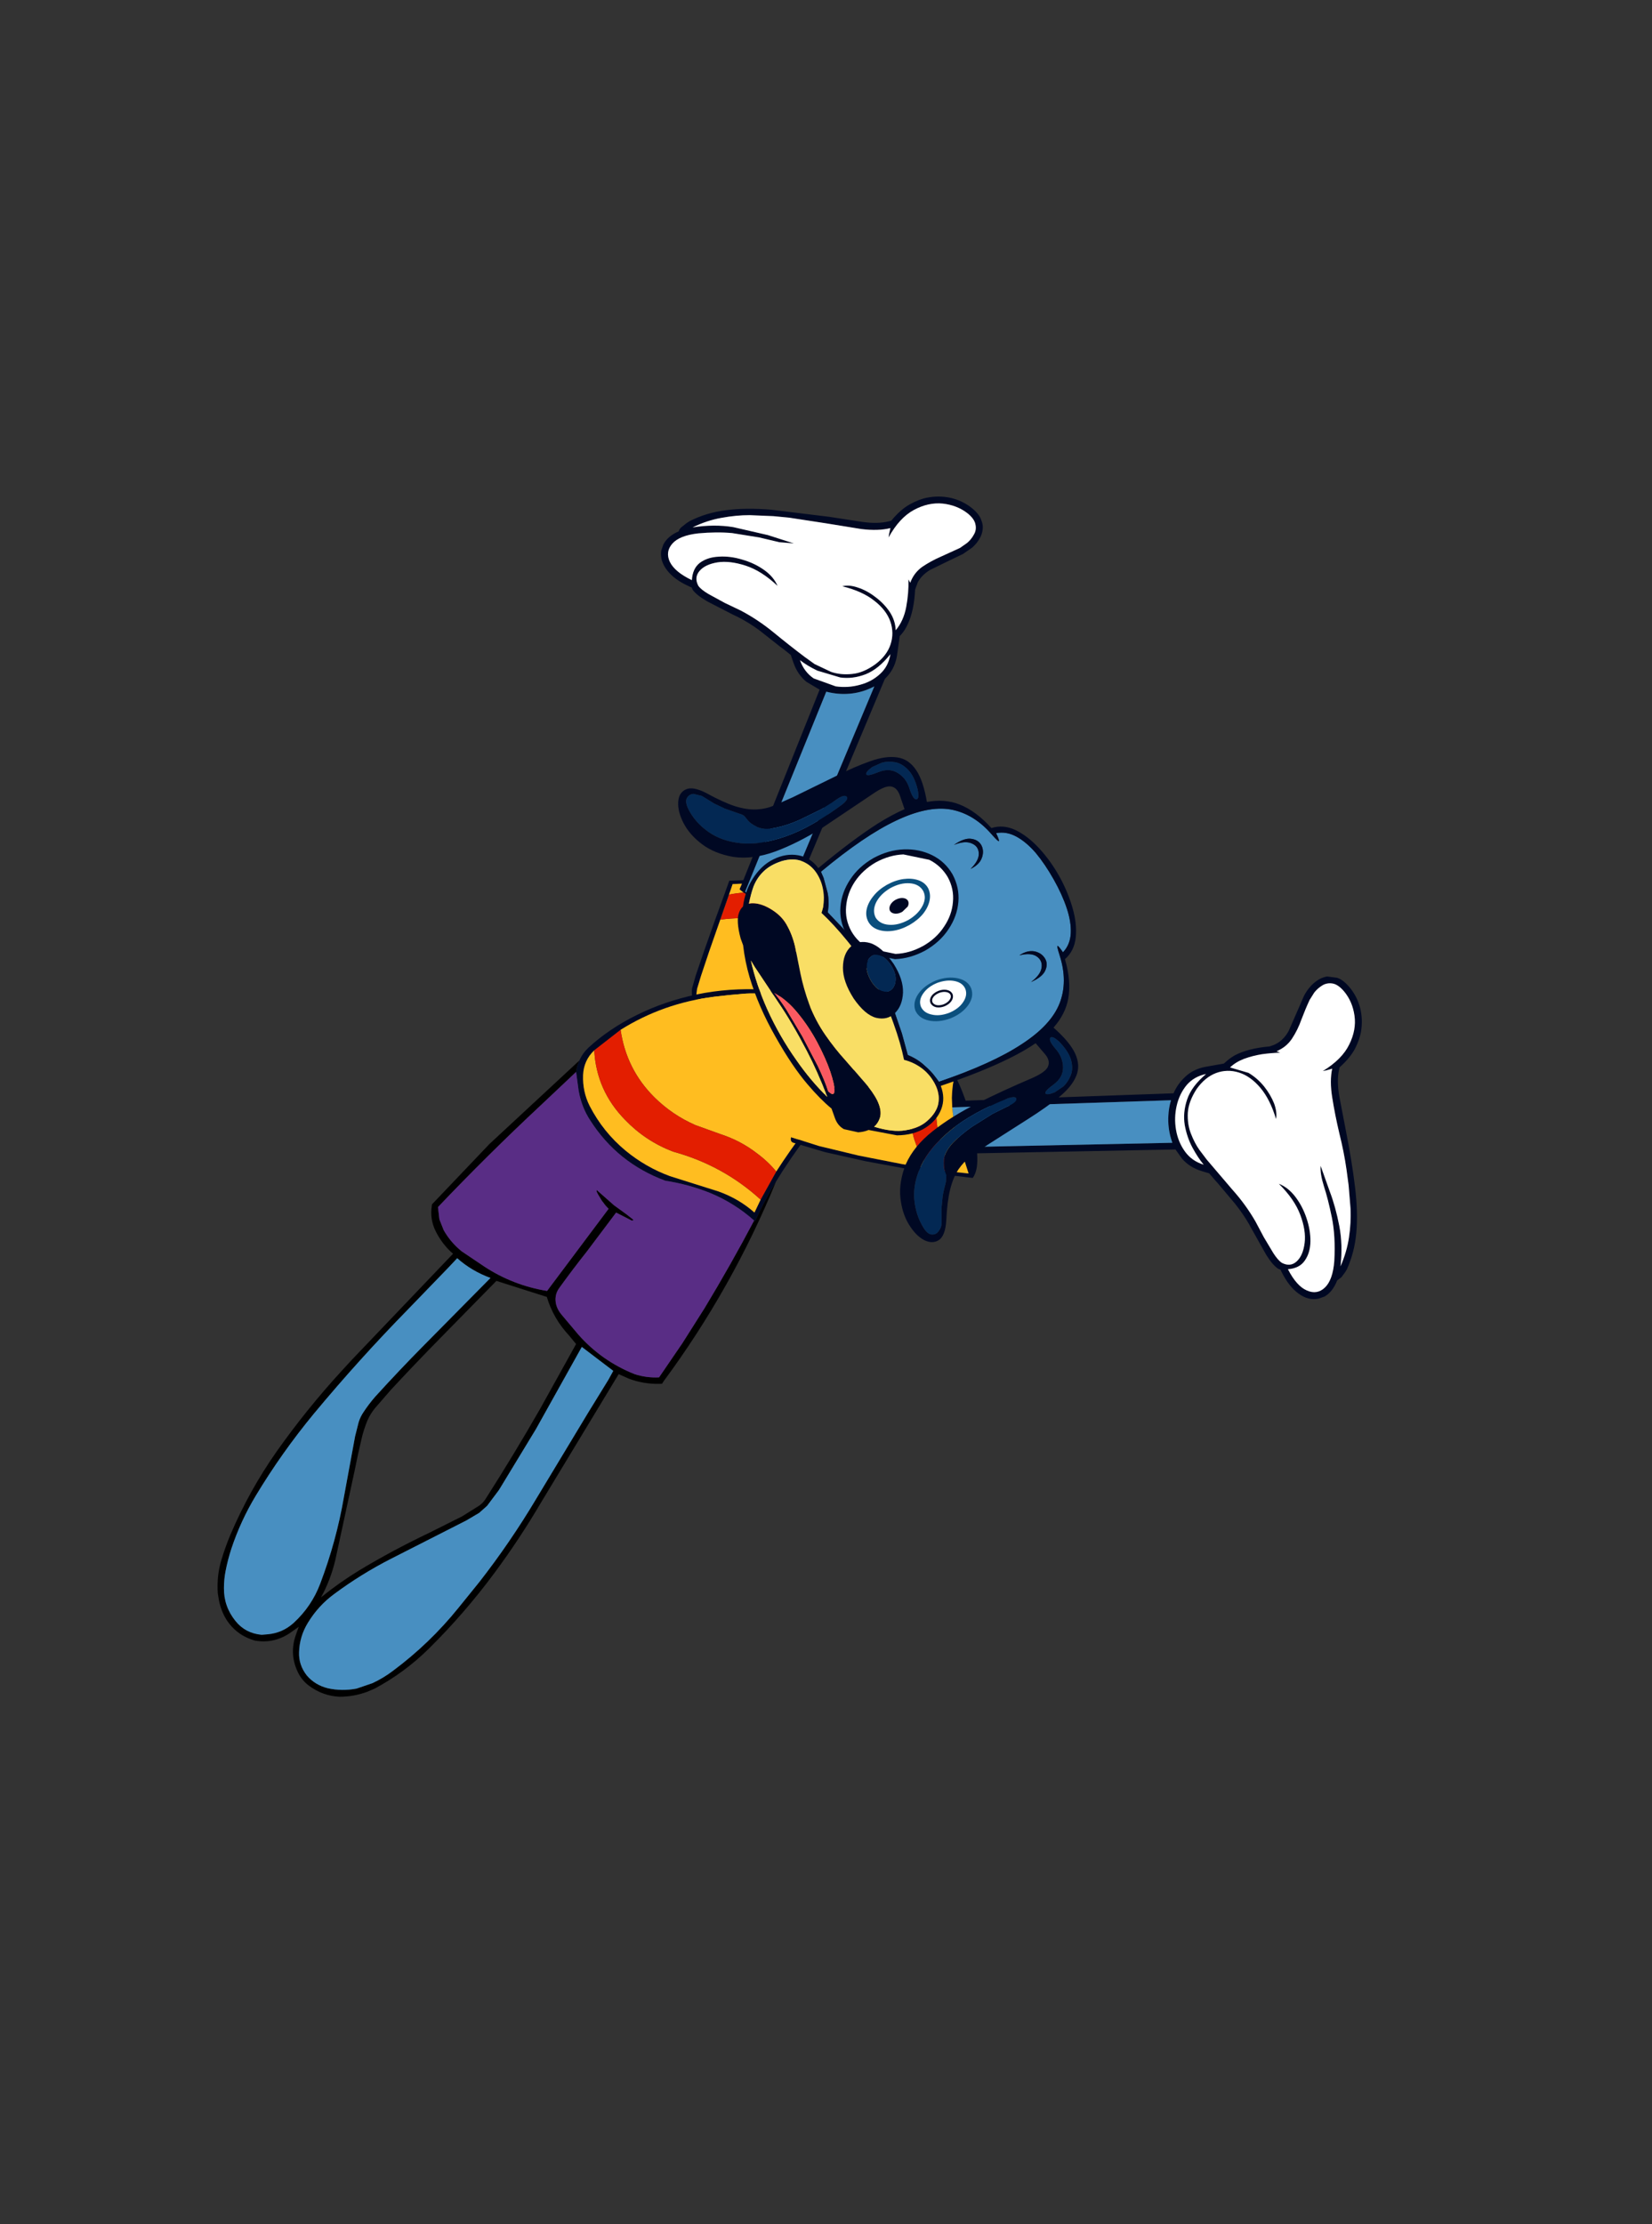 <?xml version="1.0" encoding="UTF-8" standalone="no"?>
<svg xmlns:xlink="http://www.w3.org/1999/xlink" height="409.3px" width="304.15px" xmlns="http://www.w3.org/2000/svg">
  <rect width="100%" height="100%" fill="#333333" stroke="none"/>
  <g transform="matrix(1.0, 0.0, 0.0, 1.0, 89.85, 223.9)">
    <use height="306.8" transform="matrix(0.77, 0.207, -0.207, 0.77, 9.513, -154.809)" width="239.65" xlink:href="#sprite0"/>
  </g>
  <defs>
    <g id="sprite0" transform="matrix(1.0, 0.0, 0.0, 1.0, -0.15, 2.65)">
      <use height="138.95" transform="matrix(1.0, 0.0, 0.0, 1.0, 37.75, 0.0)" width="70.45" xlink:href="#shape0"/>
      <use height="183.95" transform="matrix(1.0, 0.0, 0.0, 1.0, 0.15, 120.2)" width="113.35" xlink:href="#shape1"/>
      <use height="73.2" transform="matrix(1.0, 0.0, 0.0, 1.0, 100.2, 83.8)" width="133.85" xlink:href="#shape2"/>
      <use height="106.1" transform="matrix(1.0, 0.0, 0.0, 1.0, 56.5, 61.0)" width="105.3" xlink:href="#shape3"/>
      <use height="26.3" transform="matrix(1.0, 0.0, 0.0, 1.0, 98.85, 80.5)" width="26.4" xlink:href="#shape4"/>
      <use height="16.3" transform="matrix(1.0, 0.0, 0.0, 1.0, 102.95, 104.05)" width="15.4" xlink:href="#shape5"/>
      <use height="11.15" transform="matrix(1.0, 0.0, 0.0, 1.0, 121.3, 106.65)" width="12.5" xlink:href="#shape6"/>
    </g>
    <g id="shape0" transform="matrix(1.0, 0.0, 0.0, 1.0, 0.0, 0.0)">
      <path d="M17.6 15.9 Q14.6 16.7 11.45 18.2 8.35 19.65 5.6 22.05 10.2 20.0 14.65 19.55 L22.85 19.25 29.15 19.55 25.85 20.15 21.0 20.3 14.75 20.95 Q11.25 21.55 7.2 23.05 3.15 24.65 2.05 26.9 0.95 29.15 2.6 31.1 4.3 33.05 8.6 33.85 8.05 31.2 9.35 29.5 10.7 27.8 13.2 27.0 15.7 26.15 18.6 26.25 21.55 26.3 24.1 27.25 26.65 28.2 28.05 30.0 23.6 27.6 19.75 27.4 15.85 27.2 13.25 28.35 10.6 29.55 9.75 31.35 8.9 33.15 10.4 34.75 11.2 35.4 13.15 35.95 L17.3 36.95 21.35 37.7 Q25.75 38.7 29.95 40.6 34.15 42.5 38.35 44.2 L41.0 45.2 45.15 45.95 Q47.5 46.1 49.95 45.15 52.4 44.25 54.55 41.6 56.6 39.0 56.75 36.25 56.9 33.5 55.35 31.2 53.75 28.85 50.5 27.5 47.3 26.1 42.5 26.2 43.9 25.4 46.05 25.55 48.2 25.65 50.5 26.6 52.8 27.5 54.6 29.05 56.4 30.65 57.05 32.8 58.25 30.25 58.0 27.0 57.75 23.75 56.85 20.7 L57.45 21.35 Q57.65 18.95 59.15 17.1 60.7 15.3 62.7 13.7 L66.45 10.6 67.75 9.05 Q68.45 8.05 68.75 6.8 69.1 5.6 68.5 4.45 67.95 3.25 66.0 2.4 63.2 1.25 59.95 1.75 56.65 2.3 53.9 4.9 51.15 7.5 49.9 12.55 L49.8 11.7 49.75 10.35 Q47.25 11.75 43.35 12.3 L35.05 13.15 26.5 14.1 22.95 14.7 17.6 15.9 M35.1 129.55 L35.05 129.5 Q33.45 126.95 33.1 124.85 L33.15 121.7 33.55 115.7 34.1 108.6 34.65 102.3 34.95 98.6 38.05 97.65 43.65 50.6 40.25 49.65 Q37.8 48.55 36.15 46.1 L35.15 44.6 33.2 43.75 32.3 43.4 26.7 41.0 Q23.9 39.9 21.05 39.3 L19.7 39.05 13.25 37.65 Q10.5 36.9 9.35 35.95 L9.0 35.5 8.6 35.45 8.35 35.4 Q4.65 34.8 2.5 33.15 0.3 31.5 0.0 29.15 L0.1 27.65 Q0.55 25.5 2.75 23.75 2.7 23.25 3.15 22.6 L4.05 21.4 4.55 20.85 Q7.75 17.95 12.05 16.2 16.3 14.45 22.05 13.4 L35.45 11.5 43.15 10.65 Q46.75 10.2 48.95 8.95 L49.15 8.85 49.5 8.65 Q50.85 5.65 52.65 3.9 54.4 2.2 56.05 1.4 58.55 0.15 61.35 0.0 64.1 -0.1 66.6 0.95 68.65 1.85 69.45 3.0 70.3 4.1 70.4 5.1 70.55 6.05 70.35 7.0 70.0 8.55 69.15 9.8 L67.5 11.75 66.75 12.4 65.35 13.6 64.65 14.2 61.1 17.3 Q59.55 18.9 59.1 20.8 L59.05 21.45 59.0 21.9 58.95 22.6 Q60.0 27.45 59.35 30.85 59.1 32.3 58.5 33.5 L58.3 33.85 58.85 38.3 Q59.15 41.05 58.05 43.35 L57.55 44.3 50.5 96.0 54.3 96.2 Q57.4 96.6 58.75 97.95 L57.15 103.95 54.6 112.45 51.45 121.9 48.05 130.9 44.8 137.9 Q44.4 138.5 43.45 138.15 L46.45 132.05 49.9 123.25 53.25 113.7 55.65 105.95 55.7 105.95 57.2 100.65 57.15 100.65 57.6 98.75 Q56.3 97.45 53.5 97.05 L50.4 96.8 50.1 99.1 49.75 101.4 48.25 101.35 55.65 46.6 54.95 47.2 Q52.95 48.85 50.6 49.7 48.15 50.6 45.4 50.65 L45.25 50.65 39.15 100.05 Q39.85 100.55 40.7 100.85 L38.85 100.4 37.75 99.9 37.95 98.5 35.9 99.15 35.65 102.75 35.2 108.85 34.7 115.65 34.35 121.5 34.25 124.6 Q34.6 127.4 35.1 129.55 M41.65 48.45 L47.05 48.9 Q49.9 48.55 52.35 47.1 54.8 45.7 56.2 43.45 57.6 41.25 57.3 38.45 55.55 42.5 53.0 44.4 50.4 46.3 47.5 46.65 L42.0 46.5 Q39.35 46.0 37.5 45.2 39.1 47.55 41.65 48.45" fill="#000823" fill-rule="evenodd" stroke="none"/>
      <path d="M17.6 15.9 L22.95 14.7 26.5 14.1 35.05 13.15 43.35 12.3 Q47.25 11.75 49.75 10.35 L49.8 11.7 49.9 12.55 Q51.15 7.5 53.9 4.9 56.65 2.3 59.95 1.75 63.2 1.25 66.0 2.4 67.95 3.25 68.5 4.45 69.1 5.6 68.75 6.8 68.45 8.05 67.75 9.05 L66.45 10.6 62.7 13.7 Q60.7 15.3 59.15 17.1 57.65 18.95 57.45 21.35 L56.85 20.7 Q57.75 23.75 58.0 27.0 58.25 30.25 57.05 32.8 56.4 30.65 54.6 29.05 52.8 27.5 50.5 26.6 48.2 25.65 46.05 25.55 43.9 25.4 42.5 26.2 47.3 26.1 50.5 27.5 53.75 28.85 55.35 31.2 56.9 33.5 56.75 36.25 56.6 39.0 54.55 41.6 52.4 44.25 49.95 45.15 47.5 46.1 45.15 45.95 L41.0 45.2 38.35 44.2 Q34.15 42.5 29.95 40.6 25.75 38.7 21.35 37.7 L17.3 36.95 13.15 35.95 Q11.2 35.4 10.4 34.75 8.9 33.15 9.75 31.35 10.6 29.55 13.25 28.35 15.85 27.2 19.75 27.4 23.6 27.6 28.05 30.0 26.65 28.2 24.1 27.25 21.55 26.3 18.6 26.25 15.7 26.15 13.2 27.0 10.7 27.8 9.35 29.5 8.05 31.2 8.6 33.85 4.3 33.05 2.6 31.1 0.95 29.15 2.05 26.9 3.15 24.65 7.2 23.05 11.25 21.55 14.75 20.95 L21.0 20.3 25.85 20.15 29.15 19.55 22.85 19.25 14.65 19.55 Q10.2 20.0 5.6 22.05 8.35 19.65 11.45 18.2 14.6 16.7 17.6 15.9 M41.65 48.45 Q39.1 47.55 37.5 45.2 39.35 46.0 42.0 46.5 L47.5 46.65 Q50.4 46.3 53.0 44.4 55.55 42.5 57.3 38.45 57.6 41.25 56.2 43.45 54.8 45.7 52.35 47.1 49.9 48.55 47.05 48.9 L41.65 48.45" fill="#ffffff" fill-rule="evenodd" stroke="none"/>
      <path d="M40.7 100.85 Q39.85 100.55 39.15 100.05 L45.25 50.65 45.4 50.65 Q48.15 50.6 50.6 49.7 52.95 48.85 54.95 47.2 L55.65 46.6 48.25 101.35 48.2 101.6 43.2 101.35 40.7 100.85" fill="#488fc1" fill-rule="evenodd" stroke="none"/>
      <path d="M43.45 138.15 L43.35 138.3 Q42.95 138.95 41.75 138.95 40.6 138.95 39.1 137.75 37.6 136.5 36.25 133.4 35.6 131.8 35.1 129.55 34.6 127.4 34.25 124.6 L34.35 121.5 34.7 115.65 35.2 108.85 35.65 102.75 35.9 99.15 37.95 98.5 37.75 99.9 38.85 100.4 Q37.25 100.95 35.75 101.7 L35.3 107.8 Q40.0 105.9 43.9 105.35 L50.75 105.05 Q53.65 105.3 55.65 105.95 L53.25 113.7 49.9 123.25 46.45 132.05 43.45 138.15 M50.1 99.1 L50.4 96.8 53.5 97.05 Q56.3 97.45 57.6 98.75 L57.15 100.65 Q53.7 99.4 50.1 99.1" fill="#ffbd20" fill-rule="evenodd" stroke="none"/>
      <path d="M38.85 100.4 L40.7 100.85 43.2 101.35 48.2 101.6 48.25 101.35 49.75 101.4 50.1 99.1 Q53.7 99.4 57.15 100.65 L57.2 100.65 55.7 105.95 55.65 105.95 Q53.65 105.3 50.75 105.05 L43.9 105.35 Q40.0 105.9 35.3 107.8 L35.75 101.7 Q37.25 100.95 38.85 100.4" fill="#e31e00" fill-rule="evenodd" stroke="none"/>
    </g>
    <g id="shape1" transform="matrix(1.0, 0.0, 0.0, 1.0, -0.15, 0.0)">
      <path d="M100.6 40.4 Q104.2 29.15 109.5 18.7 L111.35 14.6 Q112.4 11.85 111.2 9.2 110.2 7.1 108.4 5.75 103.15 2.05 96.65 1.35 89.75 0.45 83.2 2.55 79.65 3.8 76.2 5.2 65.25 9.7 57.4 18.15 L52.75 24.3 Q51.0 27.2 51.75 30.5 52.6 34.2 55.05 36.95 59.65 42.0 65.8 44.8 71.2 47.25 77.15 47.8 L88.9 48.3 Q93.9 48.7 98.2 50.85 L98.8 47.6 100.6 40.4 M50.05 27.45 Q50.3 25.7 51.3 24.05 54.75 18.6 60.1 13.9 65.4 9.2 72.25 5.7 79.1 2.25 87.1 0.55 L95.25 0.1 Q99.5 0.4 103.3 1.65 107.1 2.9 109.75 4.95 112.45 7.05 113.25 9.8 114.05 12.6 112.3 15.95 109.55 20.95 106.85 27.1 104.15 33.2 102.0 39.85 L101.15 42.65 Q99.65 47.8 98.85 52.8 L98.6 52.65 Q93.25 49.95 87.2 49.15 81.8 48.5 76.4 49.1 64.65 48.0 56.05 40.15 53.35 37.75 51.7 34.25 L50.0 30.2 Q49.8 28.8 50.05 27.45" fill="#000823" fill-rule="evenodd" stroke="none"/>
      <path d="M57.4 18.15 Q65.25 9.7 76.2 5.2 79.65 3.8 83.2 2.55 89.75 0.45 96.65 1.35 103.15 2.05 108.4 5.75 110.2 7.1 111.2 9.2 112.4 11.85 111.35 14.6 L109.5 18.7 Q104.2 29.15 100.6 40.4 98.15 38.65 95.2 37.5 90.8 35.65 85.8 35.4 L79.8 34.9 Q74.1 34.05 69.05 31.2 61.05 26.65 57.4 18.15 M98.8 47.6 L98.2 50.85 Q93.9 48.7 88.9 48.3 L77.15 47.8 Q71.2 47.25 65.8 44.8 59.65 42.0 55.05 36.95 52.6 34.2 51.75 30.5 51.0 27.2 52.75 24.3 55.65 33.15 63.8 37.95 69.6 41.45 76.4 42.15 88.35 42.2 98.8 47.6" fill="#ffbd20" fill-rule="evenodd" stroke="none"/>
      <path d="M100.6 40.4 L98.8 47.6 Q88.35 42.2 76.4 42.15 69.6 41.45 63.8 37.95 55.65 33.15 52.75 24.3 L57.4 18.15 Q61.05 26.65 69.05 31.2 74.1 34.05 79.8 34.9 L85.8 35.4 Q90.8 35.65 95.2 37.5 98.15 38.65 100.6 40.4" fill="#e31e00" fill-rule="evenodd" stroke="none"/>
      <path d="M101.15 42.65 Q97.8 69.05 88.05 93.9 L87.85 94.55 87.2 94.75 Q83.7 95.75 80.1 95.4 L77.6 95.0 68.0 128.2 Q65.4 137.65 61.8 146.8 57.5 157.7 51.7 167.6 47.75 174.35 42.05 179.7 L40.6 180.85 Q37.85 182.8 34.65 183.65 30.9 184.45 27.3 183.05 25.35 182.3 23.95 180.7 20.85 177.1 21.25 172.4 L21.4 170.5 19.6 172.65 Q16.7 175.8 12.5 176.2 8.0 176.15 4.75 173.15 3.05 171.5 2.0 169.35 L1.35 167.9 Q0.0 164.05 0.15 160.05 0.25 157.0 0.65 154.05 2.2 143.1 5.95 132.8 10.05 121.65 15.55 111.05 L17.3 107.7 33.45 78.1 Q30.55 76.7 28.3 74.2 26.2 71.85 25.85 68.75 L25.8 68.35 35.0 51.45 50.05 27.45 Q49.8 28.8 50.0 30.2 L44.15 39.7 Q35.3 53.9 27.3 68.6 L28.35 71.25 29.95 73.4 Q32.2 75.7 35.25 77.05 L41.25 79.1 Q48.75 81.55 56.65 80.75 L65.45 58.75 65.1 58.55 64.55 58.2 63.45 57.35 62.25 56.2 61.8 55.7 61.65 55.35 61.7 55.3 66.45 57.65 69.85 58.95 71.7 59.75 71.35 60.0 67.35 59.15 63.15 69.6 Q61.05 74.45 59.2 79.35 58.8 80.35 58.9 81.4 59.15 83.6 61.2 85.1 L66.3 88.65 Q73.05 93.1 81.15 94.05 84.05 94.2 86.8 93.3 L89.95 84.3 92.8 75.15 Q96.05 63.9 98.6 52.65 L98.85 52.8 Q99.65 47.8 101.15 42.65 M33.2 81.55 L26.8 93.1 Q18.8 107.3 12.0 122.1 7.15 132.75 3.95 143.9 2.1 150.35 1.7 157.05 1.55 159.8 1.75 162.55 1.9 164.5 2.4 166.35 3.45 170.45 6.95 173.0 9.9 175.15 13.6 174.5 L15.0 174.0 Q18.2 172.8 20.05 169.9 23.05 165.15 23.6 159.6 24.65 149.15 23.7 138.9 L22.55 124.65 22.5 121.3 Q22.55 120.0 22.95 118.85 23.65 116.7 24.65 114.65 28.4 107.35 32.5 100.15 L43.25 81.25 Q38.65 80.85 34.65 78.85 L33.2 81.55 M44.75 81.55 L35.7 97.6 Q31.6 104.85 27.7 112.25 L25.3 117.2 Q24.6 118.75 24.35 120.4 24.05 122.7 24.15 125.05 24.25 128.65 24.5 132.25 L25.55 153.4 Q25.7 158.1 24.6 162.6 27.8 158.2 31.45 154.35 37.8 147.75 44.9 141.7 L51.25 136.05 54.4 132.65 Q55.1 131.8 55.4 130.8 59.05 119.25 62.15 107.5 L66.3 90.85 64.2 89.35 Q59.7 86.55 56.95 82.1 L44.75 81.55 M76.2 94.6 L67.75 91.15 62.45 112.2 57.85 128.0 56.15 132.25 54.8 134.3 52.4 136.75 37.85 149.85 Q32.15 155.0 27.35 161.05 24.5 164.6 23.2 169.05 22.15 172.6 23.0 176.15 23.65 179.0 26.1 180.85 28.5 182.5 31.55 182.45 34.9 182.3 38.0 180.8 L41.2 178.65 Q43.35 176.85 45.05 174.65 51.6 166.35 55.85 156.75 L59.0 149.65 Q63.5 139.0 66.65 127.85 L73.05 105.6 75.65 96.85 76.2 94.6" fill="#000000" fill-rule="evenodd" stroke="none"/>
      <path d="M50.0 30.2 L51.7 34.25 Q53.35 37.75 56.05 40.15 64.65 48.0 76.4 49.1 81.8 48.5 87.2 49.15 93.25 49.95 98.6 52.65 96.05 63.9 92.8 75.15 L89.95 84.3 86.8 93.3 Q84.05 94.2 81.15 94.05 73.05 93.1 66.3 88.65 L61.2 85.1 Q59.15 83.6 58.9 81.4 58.8 80.35 59.2 79.35 61.05 74.45 63.15 69.6 L67.35 59.15 71.35 60.0 71.7 59.75 69.85 58.95 66.45 57.65 61.7 55.3 61.65 55.35 61.8 55.7 62.25 56.2 63.45 57.35 64.55 58.2 65.1 58.55 65.45 58.75 56.65 80.75 Q48.75 81.55 41.25 79.1 L35.25 77.05 Q32.2 75.7 29.95 73.4 L28.35 71.25 27.3 68.6 Q35.3 53.9 44.15 39.7 L50.0 30.2" fill="#592d85" fill-rule="evenodd" stroke="none"/>
      <path d="M33.2 81.55 L34.65 78.85 Q38.65 80.85 43.25 81.25 L32.5 100.15 Q28.4 107.35 24.65 114.65 23.65 116.7 22.95 118.85 22.55 120.0 22.5 121.3 L22.55 124.65 23.7 138.9 Q24.65 149.15 23.6 159.6 23.05 165.15 20.05 169.9 18.2 172.8 15.0 174.0 L13.6 174.5 Q9.9 175.15 6.95 173.0 3.45 170.45 2.4 166.35 1.9 164.5 1.75 162.55 1.55 159.8 1.7 157.05 2.1 150.35 3.95 143.9 7.15 132.75 12.0 122.1 18.8 107.3 26.8 93.1 L33.2 81.55 M76.2 94.6 L75.65 96.85 73.05 105.6 66.65 127.85 Q63.5 139.0 59.0 149.65 L55.85 156.75 Q51.6 166.35 45.05 174.65 43.35 176.85 41.2 178.65 L38.0 180.8 Q34.9 182.3 31.55 182.45 28.5 182.5 26.1 180.85 23.65 179.0 23.0 176.15 22.15 172.6 23.2 169.05 24.5 164.6 27.35 161.05 32.15 155.0 37.85 149.85 L52.4 136.75 54.8 134.3 56.15 132.25 57.85 128.0 62.45 112.2 67.75 91.15 76.2 94.6" fill="#488fc1" fill-rule="evenodd" stroke="none"/>
    </g>
    <g id="shape2" transform="matrix(1.0, 0.0, 0.0, 1.0, 0.0, 0.0)">
      <path d="M6.15 57.25 L6.25 57.1 Q7.95 54.6 9.75 53.45 10.3 53.1 12.65 52.25 L18.35 50.25 25.1 48.0 31.05 46.0 34.6 44.85 Q36.05 46.3 38.0 49.1 L38.4 49.65 84.3 35.55 Q84.65 33.2 85.9 31.2 87.2 29.05 89.7 27.8 L93.75 25.9 93.95 25.6 Q94.65 24.45 95.7 23.4 98.25 21.05 102.9 19.35 L103.5 18.95 103.85 18.7 104.35 18.25 Q105.75 16.85 106.25 14.7 L106.95 10.05 107.1 9.1 107.35 7.35 107.5 6.35 Q107.65 5.25 108.25 3.9 108.85 2.5 110.0 1.35 110.7 0.7 111.55 0.3 L113.85 0.0 Q115.25 0.05 117.1 1.3 119.35 2.85 120.75 5.25 122.1 7.65 122.4 10.45 122.6 12.3 122.1 14.7 121.55 17.1 119.75 19.85 L119.8 20.25 119.8 20.5 Q119.95 23.05 121.45 26.3 L124.85 33.3 Q128.25 40.2 130.4 45.6 132.6 51.05 133.4 55.6 134.2 60.15 133.5 64.4 L133.3 65.1 132.75 66.5 132.0 67.45 Q131.7 70.25 130.15 71.8 L128.9 72.65 Q126.75 73.7 124.2 72.7 121.65 71.75 119.15 68.95 L119.0 68.8 118.75 68.45 118.2 68.4 Q116.75 67.95 114.65 66.0 L110.05 61.3 109.55 60.8 109.1 60.3 Q107.05 58.25 104.6 56.45 L99.65 53.0 98.8 52.45 97.05 51.25 95.25 51.2 Q92.3 51.1 90.1 49.6 L88.1 47.95 44.1 60.7 44.4 61.65 Q45.3 64.65 44.6 66.45 L38.4 67.35 29.6 68.35 19.65 69.15 10.1 69.55 2.35 69.35 Q1.65 69.2 1.65 68.25 L8.4 68.55 17.85 68.3 28.0 67.6 35.75 66.8 37.05 66.65 37.15 66.65 38.95 66.4 39.35 66.35 43.4 65.7 39.95 60.35 87.0 46.65 86.45 45.8 Q85.05 43.5 84.5 40.9 84.1 39.1 84.15 37.25 L35.8 51.95 35.15 49.9 Q34.6 47.55 34.5 45.95 L32.1 46.8 32.1 46.75 26.85 48.55 26.85 48.6 25.35 49.1 18.85 51.35 13.35 53.3 Q11.05 54.15 10.5 54.45 8.0 55.9 6.15 57.25 M109.05 6.6 Q108.65 8.9 108.4 11.45 108.2 14.0 107.45 16.25 106.7 18.5 104.75 20.0 L105.65 20.1 Q103.65 20.7 101.65 21.55 99.65 22.45 97.95 23.65 96.3 24.85 95.35 26.4 L99.8 26.5 Q102.1 27.15 104.1 28.6 106.05 30.05 107.35 31.8 108.6 33.6 108.7 35.15 106.2 31.1 103.3 29.1 100.4 27.1 97.6 27.0 94.8 26.9 92.55 28.5 90.35 30.1 89.2 33.2 88.15 36.45 88.65 39.0 89.2 41.6 90.6 43.5 92.0 45.4 93.45 46.6 L95.7 48.35 103.2 53.5 Q107.05 56.0 110.25 59.2 L113.05 62.2 116.15 65.2 Q117.65 66.55 118.65 66.85 120.8 67.3 121.85 65.6 122.9 63.95 122.5 61.05 122.1 58.2 119.85 55.05 117.6 51.9 113.2 49.4 115.5 49.65 117.65 51.3 119.8 52.95 121.4 55.35 123.05 57.8 123.7 60.35 124.35 62.9 123.6 64.95 122.9 67.0 120.35 67.9 123.3 71.15 125.85 71.5 128.4 71.9 129.7 69.75 131.0 67.6 130.2 63.3 129.0 57.65 127.05 53.75 125.1 49.85 123.4 47.25 121.75 44.65 121.45 42.9 L125.05 48.1 Q127.25 51.15 129.2 55.15 131.15 59.15 131.9 64.1 132.45 60.5 132.05 57.1 131.65 53.7 130.7 50.7 L128.85 45.55 127.45 42.2 Q125.8 38.35 123.65 34.5 121.55 30.6 119.95 27.0 118.35 23.45 118.2 20.55 L117.05 21.25 116.25 21.65 Q119.85 17.85 120.55 14.15 121.3 10.45 120.0 7.4 118.7 4.35 116.2 2.6 114.45 1.4 113.15 1.55 111.85 1.7 111.0 2.6 110.15 3.5 109.65 4.65 L109.05 6.6 M86.75 32.9 Q85.65 35.3 85.75 38.1 85.85 40.95 87.05 43.55 88.25 46.15 90.35 47.85 92.45 49.55 95.3 49.65 93.65 48.5 91.8 46.55 89.95 44.6 88.7 41.95 87.5 39.3 87.7 36.1 87.9 32.9 90.4 29.3 87.9 30.55 86.75 32.9" fill="#000823" fill-rule="evenodd" stroke="none"/>
      <path d="M86.75 32.9 Q87.9 30.55 90.4 29.3 87.9 32.9 87.7 36.1 87.5 39.3 88.7 41.95 89.95 44.6 91.8 46.55 93.65 48.5 95.3 49.65 92.45 49.55 90.35 47.85 88.25 46.15 87.05 43.55 85.85 40.95 85.75 38.1 85.65 35.3 86.75 32.9 M109.05 6.6 L109.65 4.65 Q110.15 3.5 111.0 2.6 111.85 1.7 113.15 1.55 114.45 1.4 116.2 2.6 118.7 4.35 120.0 7.4 121.3 10.45 120.55 14.15 119.85 17.85 116.25 21.65 L117.05 21.25 118.2 20.55 Q118.35 23.45 119.95 27.0 121.55 30.6 123.65 34.5 125.8 38.35 127.45 42.2 L128.85 45.55 130.7 50.7 Q131.65 53.7 132.05 57.1 132.45 60.5 131.9 64.1 131.15 59.15 129.2 55.15 127.25 51.15 125.05 48.1 L121.45 42.9 Q121.75 44.65 123.4 47.25 125.1 49.85 127.05 53.75 129.0 57.65 130.2 63.3 131.0 67.6 129.7 69.75 128.4 71.9 125.85 71.5 123.3 71.15 120.35 67.9 122.9 67.0 123.6 64.95 124.35 62.9 123.7 60.35 123.05 57.8 121.4 55.35 119.8 52.95 117.65 51.3 115.5 49.65 113.2 49.4 117.6 51.9 119.85 55.05 122.1 58.2 122.5 61.05 122.9 63.95 121.85 65.6 120.8 67.3 118.65 66.85 117.65 66.55 116.15 65.2 L113.05 62.2 110.25 59.2 Q107.05 56.0 103.2 53.5 L95.7 48.35 93.45 46.6 Q92.0 45.4 90.6 43.5 89.2 41.6 88.65 39.0 88.15 36.45 89.2 33.2 90.35 30.1 92.55 28.5 94.8 26.9 97.6 27.0 100.4 27.1 103.3 29.1 106.2 31.1 108.7 35.15 108.6 33.6 107.35 31.8 106.05 30.05 104.1 28.6 102.1 27.15 99.8 26.5 L95.35 26.4 Q96.3 24.85 97.95 23.65 99.65 22.45 101.65 21.55 103.65 20.7 105.65 20.1 L104.75 20.0 Q106.7 18.5 107.45 16.25 108.2 14.0 108.4 11.45 108.65 8.9 109.05 6.6" fill="#ffffff" fill-rule="evenodd" stroke="none"/>
      <path d="M35.8 51.95 L84.15 37.25 Q84.1 39.1 84.5 40.9 85.05 43.5 86.45 45.8 L87.0 46.65 39.95 60.35 37.55 56.05 Q36.4 53.7 35.8 51.95" fill="#488fc1" fill-rule="evenodd" stroke="none"/>
      <path d="M6.15 57.25 Q8.0 55.9 10.5 54.45 11.05 54.15 13.35 53.3 L18.85 51.35 25.35 49.1 26.85 48.6 Q26.3 52.75 27.05 55.9 27.8 59.1 29.25 61.35 30.7 63.6 32.2 64.95 L34.65 66.9 35.75 66.8 28.0 67.6 17.85 68.3 8.4 68.55 1.65 68.25 1.45 68.2 Q0.7 68.1 0.25 67.0 -0.25 65.9 0.3 64.05 0.85 62.2 3.2 59.75 L6.15 57.25 M32.1 46.8 L34.5 45.95 Q34.6 47.55 35.15 49.9 L35.8 51.95 Q36.4 53.7 37.55 56.05 L39.95 60.35 43.4 65.7 39.35 66.35 Q35.3 61.35 33.35 56.5 31.4 51.6 32.1 46.8" fill="#ffbd20" fill-rule="evenodd" stroke="none"/>
      <path d="M26.85 48.6 L26.85 48.55 32.1 46.75 32.1 46.8 Q31.4 51.6 33.35 56.5 35.3 61.35 39.35 66.35 L38.95 66.4 37.15 66.65 37.05 66.65 35.75 66.8 34.65 66.9 32.2 64.95 Q30.7 63.6 29.25 61.35 27.8 59.1 27.05 55.9 26.3 52.75 26.85 48.6" fill="#e31e00" fill-rule="evenodd" stroke="none"/>
    </g>
    <g id="shape3" transform="matrix(1.0, 0.0, 0.0, 1.0, 0.0, 0.0)">
      <path d="M88.45 35.05 Q86.8 35.2 85.35 36.85 87.75 35.5 89.3 36.05 90.85 36.6 91.05 38.25 91.25 39.95 89.55 42.1 91.85 40.25 92.05 38.6 92.3 36.95 91.2 35.95 90.1 34.95 88.45 35.05 M88.45 17.85 Q91.25 20.7 93.1 23.5 94.95 26.3 95.5 28.85 96.05 31.45 94.9 33.55 93.55 32.4 93.3 32.45 93.1 32.5 94.35 34.45 97.8 39.8 97.2 45.15 96.6 50.5 91.2 56.5 85.85 62.55 75.0 69.85 L73.8 68.9 Q72.7 68.0 70.75 67.05 68.85 66.05 66.45 65.75 L63.85 61.3 60.45 56.25 Q58.4 53.55 55.25 50.3 52.05 47.05 49.4 44.95 L44.4 41.4 40.05 38.75 Q39.8 36.3 38.85 34.4 L37.05 31.3 36.1 30.1 Q43.65 19.4 49.8 14.2 55.95 8.95 61.3 8.45 66.7 8.0 71.95 11.55 73.9 12.85 73.95 12.6 74.0 12.35 72.85 11.0 75.0 9.95 77.55 10.55 80.1 11.15 82.9 13.05 85.65 15.0 88.45 17.85 M67.7 13.75 Q66.05 13.9 64.15 16.15 66.35 14.5 68.0 14.75 69.7 14.95 70.2 16.55 70.7 18.1 69.3 20.5 71.0 19.05 71.15 17.4 71.3 15.75 70.35 14.65 69.35 13.55 67.7 13.75" fill="#488fc1" fill-rule="evenodd" stroke="none"/>
      <path d="M94.35 23.05 Q96.35 26.35 96.85 29.45 97.35 32.6 95.75 34.95 98.5 39.5 98.85 43.55 99.15 47.2 97.3 50.9 101.75 53.1 103.65 55.35 105.65 57.75 105.25 60.4 104.9 63.0 102.7 66.05 100.5 69.1 97.1 72.8 L89.65 80.95 86.6 84.5 Q85.3 86.2 84.6 88.2 83.9 90.25 83.95 93.15 84.0 96.0 84.95 100.35 85.65 103.8 84.45 105.15 83.25 106.45 81.1 106.0 79.0 105.5 76.8 103.4 74.65 101.35 73.35 98.0 72.05 94.6 72.55 90.2 73.25 85.7 76.55 81.25 79.85 76.8 84.85 72.35 89.85 67.9 95.6 63.4 98.25 61.25 98.4 59.9 98.6 58.5 97.1 57.4 L94.25 55.45 Q92.25 57.8 89.35 60.35 84.1 65.0 75.65 70.65 77.45 73.1 77.15 75.85 76.85 78.6 74.75 80.9 72.6 83.25 68.85 84.3 L62.2 84.8 Q61.25 85.55 60.0 85.95 L56.65 86.1 Q55.05 85.7 54.0 84.2 L52.65 82.25 Q49.55 80.85 45.8 78.25 41.35 75.2 35.9 69.65 30.3 64.0 26.55 57.95 24.55 54.7 23.15 51.15 L22.2 49.8 Q20.05 46.1 20.3 44.05 20.4 43.15 20.8 42.55 20.35 38.85 21.25 35.95 22.35 32.25 24.8 30.15 27.2 28.05 30.05 27.8 32.9 27.55 35.3 29.45 41.2 21.1 45.9 15.95 48.55 13.1 51.0 11.15 L49.05 8.25 Q47.95 6.75 46.6 6.9 45.2 7.05 43.0 9.65 L33.8 20.2 Q29.25 25.1 24.75 28.3 20.2 31.5 15.7 32.05 11.3 32.45 7.95 31.1 4.6 29.75 2.55 27.5 0.55 25.3 0.1 23.15 -0.35 21.0 1.05 19.85 2.4 18.7 5.85 19.45 10.15 20.5 13.05 20.65 15.9 20.75 17.95 20.1 20.0 19.45 21.7 18.15 L25.35 15.2 33.65 7.95 Q37.4 4.6 40.5 2.5 43.6 0.35 46.25 0.05 48.9 -0.3 51.25 1.75 53.45 3.65 55.55 8.2 59.3 6.4 62.95 6.8 67.0 7.25 71.5 10.15 73.9 8.6 77.0 9.15 80.1 9.75 83.35 11.8 86.6 13.85 89.5 16.8 92.35 19.75 94.35 23.05 M88.45 17.85 Q85.65 15.0 82.9 13.05 80.1 11.15 77.55 10.55 75.0 9.95 72.85 11.0 74.0 12.35 73.95 12.6 73.9 12.85 71.95 11.55 66.7 8.0 61.3 8.45 55.95 8.95 49.8 14.2 43.65 19.4 36.1 30.1 L37.05 31.3 38.85 34.4 Q39.8 36.3 40.05 38.75 L44.4 41.4 49.4 44.95 Q52.05 47.05 55.25 50.3 58.4 53.55 60.45 56.25 L63.85 61.3 66.45 65.75 Q68.85 66.05 70.75 67.05 72.7 68.0 73.8 68.9 L75.0 69.85 Q85.85 62.55 91.2 56.5 96.6 50.5 97.2 45.15 97.8 39.8 94.35 34.45 93.1 32.5 93.3 32.45 93.55 32.4 94.9 33.55 96.05 31.45 95.5 28.85 94.95 26.3 93.1 23.5 91.25 20.7 88.45 17.85 M88.45 35.05 Q90.1 34.95 91.2 35.95 92.3 36.95 92.05 38.6 91.85 40.25 89.55 42.1 91.25 39.95 91.05 38.25 90.85 36.6 89.3 36.05 87.75 35.5 85.35 36.85 86.8 35.2 88.45 35.05 M103.2 57.15 Q102.2 55.4 99.5 53.75 97.5 52.7 97.2 53.35 96.9 54.05 98.95 55.45 101.15 56.9 101.8 59.15 102.45 61.4 100.75 63.55 99.05 65.65 99.45 66.05 99.85 66.45 101.45 65.25 L103.05 63.4 Q103.8 62.15 104.0 60.5 104.2 58.9 103.2 57.15 M91.5 71.45 Q93.6 69.8 93.3 69.05 93.05 68.3 91.3 69.45 84.1 74.85 80.5 79.95 76.9 85.0 76.1 89.4 75.25 93.85 76.5 97.4 77.75 100.9 80.3 103.3 81.65 104.55 82.6 104.3 83.55 104.1 83.9 103.1 84.3 102.15 84.05 101.15 L83.15 97.9 82.7 95.2 Q82.55 93.8 82.55 91.75 L82.25 90.25 81.5 89.15 Q81.1 88.5 80.75 86.85 80.5 85.05 81.75 82.65 83.05 80.3 85.05 77.9 L88.85 73.8 91.5 71.45 M67.7 13.75 Q69.35 13.55 70.35 14.65 71.3 15.75 71.15 17.4 71.0 19.05 69.3 20.5 70.7 18.1 70.2 16.55 69.7 14.95 68.0 14.75 66.35 14.5 64.15 16.15 66.05 13.9 67.7 13.75 M53.05 8.25 Q53.75 7.95 52.7 5.9 51.15 3.15 49.4 2.15 47.65 1.1 46.05 1.25 44.4 1.4 43.15 2.15 L41.25 3.7 Q40.0 5.3 40.4 5.7 40.8 6.1 42.95 4.45 45.15 2.8 47.35 3.5 49.6 4.15 50.95 6.4 52.35 8.5 53.05 8.25 M37.25 11.8 Q36.5 11.45 34.85 13.55 L32.45 16.15 28.2 19.85 Q25.8 21.8 23.4 23.0 21.0 24.25 19.2 23.95 17.55 23.6 16.9 23.15 L15.85 22.4 Q15.4 22.05 14.35 22.05 L10.9 21.8 8.2 21.3 5.0 20.35 3.0 20.4 Q2.05 20.75 1.8 21.7 1.55 22.65 2.75 24.05 5.05 26.65 8.6 27.95 12.1 29.25 16.5 28.55 20.95 27.85 26.1 24.35 31.25 20.85 36.85 13.8 38.05 12.1 37.25 11.8 M31.4 28.9 Q29.15 28.6 26.7 30.1 24.4 31.6 23.3 33.45 22.2 35.25 21.95 37.45 21.8 39.35 21.95 41.55 L22.35 41.35 Q24.15 40.7 26.65 41.3 29.7 42.05 31.55 43.9 33.4 45.7 34.8 48.3 L37.65 54.05 Q39.2 57.15 41.5 60.45 43.9 63.7 46.85 66.2 49.8 68.7 52.85 70.65 L58.35 74.35 Q60.9 76.05 62.4 77.75 64.05 79.7 64.0 81.35 63.95 82.7 63.25 83.75 67.8 83.9 70.45 82.65 73.4 81.35 74.75 79.25 76.35 76.85 76.15 74.65 75.9 72.4 74.35 70.7 72.85 68.95 70.6 67.95 68.3 67.0 65.9 67.05 64.15 63.55 61.4 59.6 58.7 55.6 54.35 51.1 50.0 46.7 46.05 43.9 42.15 41.1 38.7 39.25 38.85 36.85 37.9 34.55 37.0 32.3 35.3 30.75 33.6 29.2 31.4 28.9 M27.05 55.3 L25.8 54.1 Q28.45 59.15 32.35 63.95 36.7 69.25 41.9 73.55 46.4 77.35 51.0 79.9 47.25 74.75 43.7 70.9 38.7 65.45 34.45 61.8 L27.05 55.3 M36.65 62.9 L41.8 67.9 47.05 73.6 Q49.5 76.45 50.9 78.65 52.55 79.5 52.25 78.1 51.9 76.7 50.1 74.0 48.3 71.35 45.5 68.35 42.7 65.35 39.4 63.0 36.15 60.65 32.9 59.9 34.25 60.75 36.65 62.9" fill="#000823" fill-rule="evenodd" stroke="none"/>
      <path d="M103.2 57.15 Q104.2 58.9 104.0 60.5 103.8 62.15 103.05 63.4 L101.45 65.25 Q99.85 66.45 99.45 66.05 99.05 65.65 100.75 63.55 102.45 61.4 101.8 59.15 101.15 56.9 98.95 55.45 96.9 54.05 97.2 53.35 97.5 52.7 99.5 53.75 102.2 55.4 103.2 57.15 M91.5 71.45 L88.85 73.8 85.05 77.9 Q83.05 80.3 81.75 82.65 80.5 85.05 80.75 86.85 81.1 88.5 81.5 89.15 L82.25 90.25 82.55 91.75 Q82.55 93.8 82.7 95.2 L83.15 97.9 84.05 101.15 Q84.3 102.15 83.9 103.1 83.55 104.1 82.6 104.3 81.65 104.55 80.3 103.3 77.75 100.9 76.5 97.4 75.25 93.85 76.1 89.4 76.9 85.0 80.5 79.95 84.1 74.85 91.3 69.45 93.05 68.3 93.3 69.05 93.6 69.8 91.5 71.45 M53.05 8.25 Q52.35 8.5 50.95 6.4 49.6 4.15 47.35 3.5 45.15 2.8 42.95 4.45 40.8 6.1 40.4 5.7 40.0 5.3 41.25 3.7 L43.15 2.15 Q44.4 1.4 46.05 1.25 47.65 1.1 49.4 2.15 51.15 3.15 52.7 5.9 53.75 7.95 53.05 8.25 M37.25 11.8 Q38.05 12.1 36.85 13.8 31.25 20.85 26.1 24.35 20.95 27.85 16.5 28.55 12.1 29.25 8.6 27.95 5.05 26.65 2.75 24.05 1.55 22.65 1.8 21.7 2.05 20.75 3.0 20.4 L5.0 20.35 8.2 21.3 10.9 21.8 14.35 22.05 Q15.4 22.05 15.85 22.4 L16.9 23.15 Q17.55 23.6 19.2 23.95 21.0 24.25 23.4 23.0 25.8 21.8 28.2 19.85 L32.45 16.15 34.85 13.55 Q36.5 11.45 37.25 11.8" fill="#032853" fill-rule="evenodd" stroke="none"/>
      <path d="M27.05 55.3 L34.45 61.8 Q38.7 65.45 43.7 70.9 47.25 74.75 51.0 79.9 46.4 77.35 41.9 73.55 36.7 69.25 32.35 63.95 28.45 59.15 25.8 54.1 L27.05 55.3 M31.4 28.9 Q33.6 29.2 35.3 30.75 37.0 32.3 37.9 34.55 38.85 36.85 38.7 39.25 42.15 41.1 46.05 43.9 50.0 46.7 54.35 51.1 58.7 55.6 61.4 59.6 64.15 63.55 65.9 67.05 68.3 67.0 70.6 67.95 72.85 68.95 74.35 70.7 75.9 72.4 76.15 74.65 76.35 76.85 74.75 79.25 73.4 81.35 70.45 82.65 67.8 83.9 63.25 83.75 63.95 82.7 64.0 81.35 64.05 79.7 62.4 77.75 60.9 76.05 58.35 74.35 L52.85 70.65 Q49.8 68.7 46.85 66.2 43.9 63.7 41.5 60.45 39.2 57.15 37.65 54.05 L34.8 48.3 Q33.4 45.7 31.55 43.9 29.7 42.05 26.65 41.3 24.15 40.7 22.35 41.35 L21.95 41.55 Q21.8 39.35 21.95 37.45 22.2 35.25 23.3 33.45 24.4 31.6 26.7 30.1 29.15 28.6 31.4 28.9" fill="#f9de65" fill-rule="evenodd" stroke="none"/>
      <path d="M36.65 62.9 Q34.25 60.75 32.9 59.9 36.15 60.65 39.4 63.0 42.7 65.35 45.5 68.35 48.3 71.35 50.1 74.0 51.9 76.7 52.25 78.1 52.55 79.5 50.9 78.65 49.5 76.45 47.05 73.6 L41.8 67.9 36.65 62.9" fill="#fa5961" fill-rule="evenodd" stroke="none"/>
    </g>
    <g id="shape4" transform="matrix(1.0, 0.0, 0.0, 1.0, 0.0, 0.0)">
      <path d="M21.75 21.9 Q18.9 24.6 15.5 25.65 L8.85 26.05 Q5.55 25.4 3.15 23.0 0.8 20.5 0.2 17.25 -0.4 13.95 0.75 10.55 1.85 7.2 4.65 4.4 7.5 1.7 10.9 0.65 14.3 -0.4 17.55 0.25 20.85 0.9 23.25 3.3 25.6 5.8 26.2 9.05 26.8 12.35 25.65 15.75 24.55 19.1 21.75 21.9" fill="#000823" fill-rule="evenodd" stroke="none"/>
      <path d="M24.5 15.45 Q23.5 18.55 20.95 21.05 18.4 23.5 15.3 24.45 L9.25 24.8 Q6.3 24.25 4.1 22.05 1.95 19.8 1.45 16.85 0.9 13.85 1.9 10.8 2.95 7.7 5.45 5.2 8.05 2.75 11.1 1.8 L17.2 1.45 Q20.15 2.05 22.35 4.2 24.5 6.45 25.0 9.45 25.55 12.4 24.5 15.45" fill="#ffffff" fill-rule="evenodd" stroke="none"/>
      <path d="M19.05 13.85 Q18.25 15.6 16.7 17.15 15.1 18.7 13.35 19.45 11.6 20.2 10.0 20.1 8.4 20.0 7.35 18.95 6.3 17.85 6.2 16.3 6.1 14.7 6.9 12.9 7.65 11.15 9.2 9.6 10.8 8.05 12.55 7.3 14.35 6.55 15.95 6.65 17.55 6.75 18.6 7.8 19.6 8.9 19.7 10.5 19.8 12.1 19.05 13.85" fill="#0b4f7d" fill-rule="evenodd" stroke="none"/>
      <path d="M7.9 14.1 Q8.35 12.0 10.2 10.1 12.15 8.25 14.25 7.85 16.35 7.45 17.65 8.7 18.9 10.0 18.45 12.1 18.0 14.2 16.15 16.1 14.2 17.95 12.1 18.35 10.0 18.75 8.7 17.55 7.5 16.2 7.9 14.1" fill="#ffffff" fill-rule="evenodd" stroke="none"/>
      <path d="M11.2 13.9 Q11.35 13.1 12.05 12.4 12.8 11.7 13.6 11.55 14.4 11.4 14.9 11.85 15.35 12.35 15.2 13.15 L14.3 14.65 Q13.6 15.35 12.8 15.5 12.0 15.65 11.5 15.2 11.05 14.7 11.2 13.9" fill="#000823" fill-rule="evenodd" stroke="none"/>
    </g>
    <g id="shape5" transform="matrix(1.0, 0.0, 0.0, 1.0, 0.0, 0.0)">
      <path d="M12.75 6.55 Q13.1 8.0 12.5 9.0 11.9 10.0 10.6 10.0 9.3 10.05 7.6 8.6 5.95 7.05 5.55 5.55 5.15 4.05 5.8 3.1 6.4 2.1 7.75 2.15 9.1 2.2 10.9 3.7 12.4 5.1 12.75 6.55" fill="#032853" fill-rule="evenodd" stroke="none"/>
      <path d="M15.2 9.1 Q15.85 12.1 14.6 14.15 13.4 16.2 10.75 16.3 8.1 16.35 4.55 13.35 1.1 10.2 0.3 7.1 -0.5 4.0 0.8 1.95 2.1 -0.05 4.9 0.0 7.7 0.1 11.4 3.25 14.5 6.1 15.2 9.1 M12.75 6.55 Q12.4 5.1 10.9 3.7 9.1 2.2 7.75 2.15 6.4 2.1 5.8 3.1 5.15 4.05 5.55 5.55 5.95 7.05 7.6 8.6 9.3 10.05 10.6 10.0 11.9 10.0 12.5 9.0 13.1 8.0 12.75 6.55" fill="#000823" fill-rule="evenodd" stroke="none"/>
    </g>
    <g id="shape6" transform="matrix(1.0, 0.0, 0.0, 1.0, 0.0, 0.0)">
      <path d="M9.0 9.35 Q6.6 11.05 4.25 11.15 1.9 11.25 0.65 9.7 -0.45 8.05 0.35 5.8 1.15 3.6 3.45 1.8 5.85 0.1 8.25 0.0 10.6 -0.1 11.8 1.45 12.95 3.1 12.15 5.3 11.35 7.55 9.0 9.35" fill="#0b4f7d" fill-rule="evenodd" stroke="none"/>
      <path d="M8.3 8.25 Q6.4 9.6 4.55 9.65 2.65 9.75 1.65 8.5 0.75 7.2 1.4 5.45 2.05 3.65 3.9 2.25 5.85 0.9 7.7 0.8 9.6 0.7 10.55 1.95 11.45 3.25 10.8 5.05 10.2 6.8 8.3 8.25" fill="#ffffff" fill-rule="evenodd" stroke="none"/>
      <path d="M6.75 6.85 Q5.9 7.45 5.05 7.5 4.2 7.5 3.75 6.95 3.35 6.35 3.65 5.55 3.95 4.8 4.8 4.15 5.65 3.55 6.5 3.5 7.35 3.45 7.8 4.0 8.2 4.6 7.9 5.4 7.6 6.2 6.75 6.85 Z" fill="none" stroke="#000823" stroke-linecap="round" stroke-linejoin="round" stroke-width="0.5"/>
    </g>
  </defs>
</svg>
